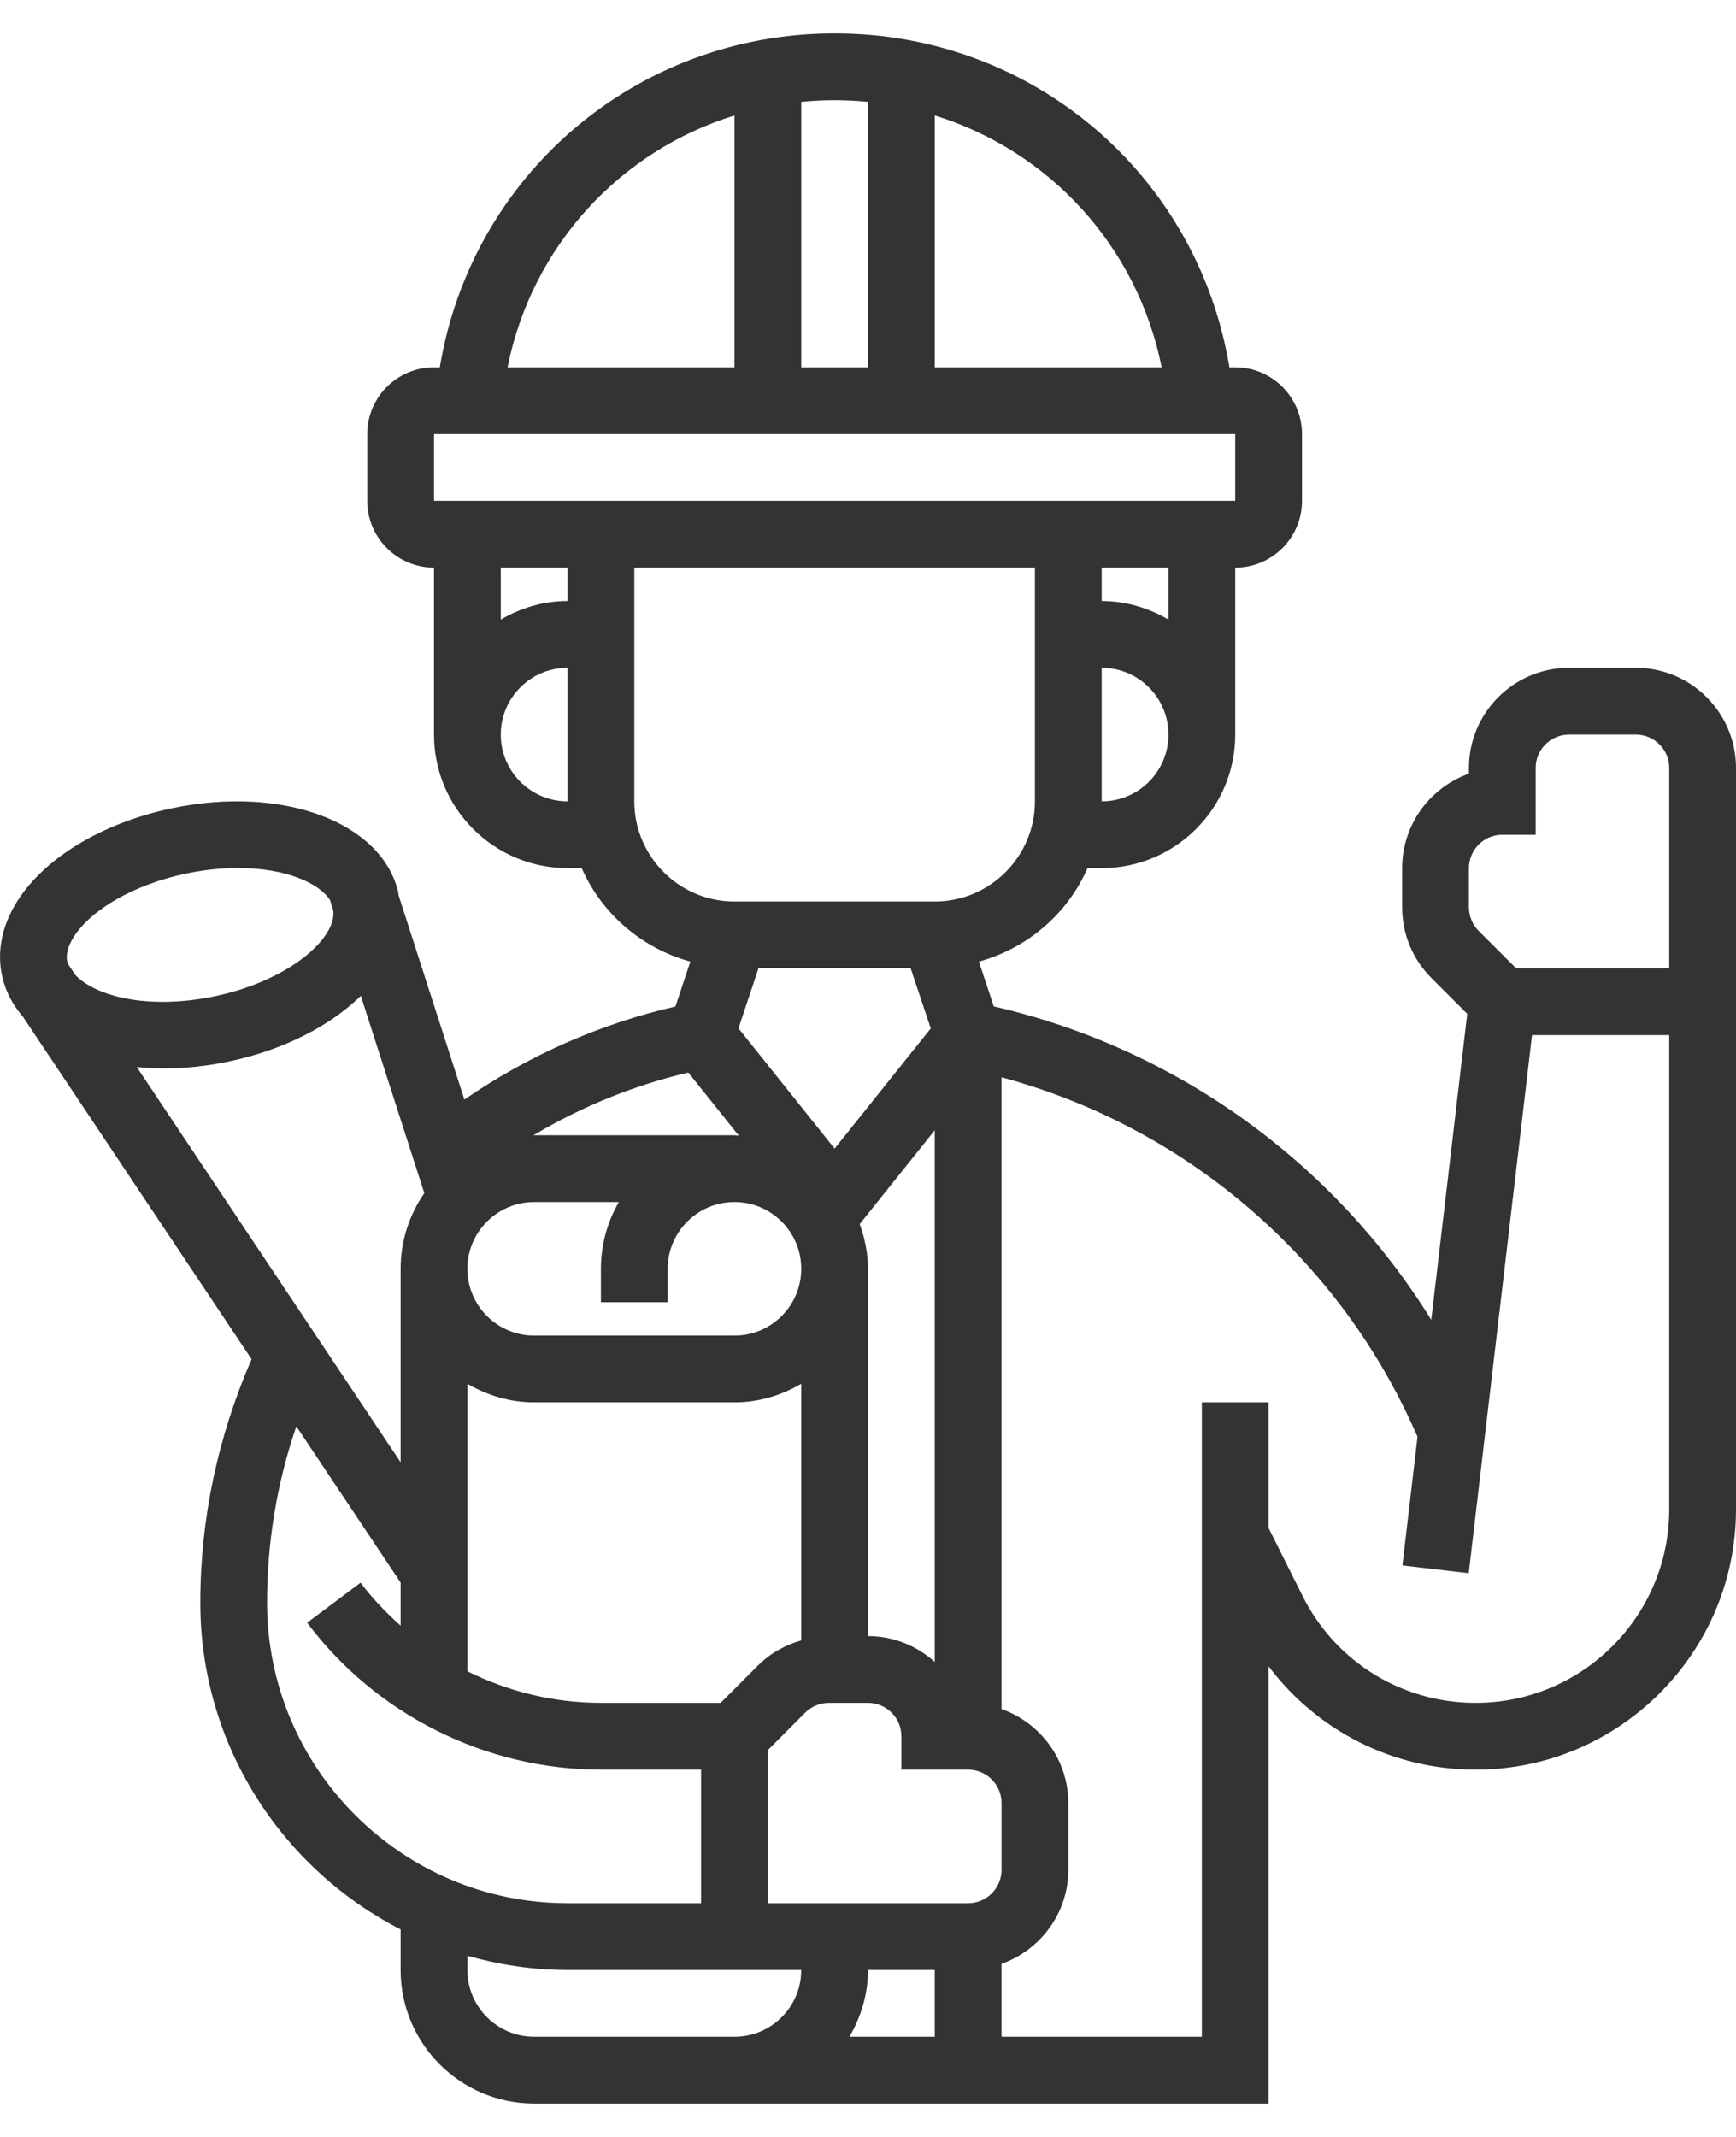 <svg width="26" height="32" viewBox="0 0 26 32" fill="none" xmlns="http://www.w3.org/2000/svg">
<path d="M24.5 10H23.5C22.673 10 22 10.673 22 11.5V11.585C21.418 11.792 21 12.348 21 13V13.585C21 13.986 21.156 14.363 21.439 14.646L21.975 15.182L21.436 19.764C19.974 17.404 17.614 15.697 14.884 15.071L14.661 14.4C15.39 14.198 15.989 13.683 16.288 13H16.5C17.603 13 18.5 12.103 18.5 11V8.5C19.052 8.5 19.5 8.052 19.5 7.5V6.5C19.5 5.949 19.052 5.5 18.5 5.5H18.413C17.935 2.62 15.472 0.5 12.5 0.5C9.529 0.5 7.065 2.62 6.587 5.5H6.5C5.949 5.5 5.5 5.949 5.5 6.5V7.5C5.5 8.052 5.949 8.5 6.5 8.5V11C6.5 12.103 7.397 13 8.5 13H8.712C9.012 13.683 9.611 14.199 10.339 14.4L10.116 15.072C8.985 15.331 7.908 15.809 6.955 16.466L5.97 13.408C5.967 13.392 5.968 13.375 5.964 13.358C5.713 12.305 4.223 11.754 2.563 12.106C1.532 12.325 0.671 12.844 0.259 13.495C0.024 13.867 -0.053 14.262 0.037 14.64C0.088 14.857 0.195 15.052 0.342 15.223L3.768 20.354C3.266 21.509 3 22.732 3 24C3 26.132 4.222 27.98 6 28.893V29.5C6 30.603 6.897 31.5 8 31.5H9.5H11H19V24.953C19.728 25.918 20.859 26.5 22.101 26.5C24.25 26.5 26 24.75 26 22.601V11.5C26 10.673 25.327 10 24.5 10ZM22 13C22 12.725 22.224 12.5 22.5 12.5H23V11.5C23 11.225 23.224 11 23.5 11H24.5C24.776 11 25 11.225 25 11.5V14.5H22.707L22.146 13.94C22.052 13.845 22 13.719 22 13.585V13ZM14 29.5V30.5H12.722C12.894 30.204 13 29.866 13 29.5H14ZM14.5 28.5H11.5V26.207L12.06 25.646C12.154 25.553 12.283 25.5 12.414 25.5H13C13.276 25.5 13.5 25.724 13.5 26V26.5H14.5C14.776 26.5 15 26.724 15 27V28C15 28.276 14.776 28.5 14.5 28.5ZM13.639 14.5L13.94 15.4L12.5 17.2L11.06 15.399L11.36 14.499H13.639V14.5ZM11.065 17.006C11.043 17.006 11.022 17 11 17H8C7.995 17 7.991 17.002 7.986 17.002C8.707 16.573 9.491 16.252 10.309 16.061L11.065 17.006ZM8 18H9.269C9.098 18.294 9 18.636 9 19V19.5H10V19C10 18.448 10.448 18 11 18C11.552 18 12 18.448 12 19C12 19.552 11.552 20 11 20H8C7.449 20 7 19.552 7 19C7 18.448 7.449 18 8 18ZM7 20.722C7.296 20.894 7.634 21 8 21H11C11.366 21 11.704 20.894 12 20.722V24.565C11.759 24.634 11.536 24.757 11.354 24.939L10.793 25.5H9C8.3 25.5 7.616 25.333 7 25.027V20.722ZM14 24.887C13.734 24.648 13.385 24.5 13 24.5V19C13 18.764 12.951 18.541 12.876 18.33L14 16.925V24.887ZM16.5 12V10C17.052 10 17.5 10.448 17.5 11C17.5 11.552 17.052 12 16.5 12ZM17.5 9.278C17.204 9.106 16.866 9 16.5 9V8.5H17.5V9.278ZM17.398 5.5H14V1.729C15.717 2.261 17.035 3.686 17.398 5.5ZM13 1.525V5.5H12V1.525C12.165 1.509 12.331 1.5 12.5 1.5C12.669 1.5 12.835 1.509 13 1.525ZM11 1.729V5.5H7.602C7.965 3.686 9.283 2.261 11 1.729ZM6.5 6.5H18.5V7.5H6.5L6.5 6.5ZM8.5 8.5V9C8.134 9 7.796 9.106 7.5 9.278V8.5H8.5ZM7.5 11C7.5 10.448 7.949 10 8.5 10V12C7.949 12 7.5 11.552 7.5 11ZM9.5 12V8.5H15.5V12C15.5 12.827 14.827 13.5 14 13.5H11C10.173 13.5 9.5 12.827 9.5 12ZM1.104 14.03C1.367 13.615 2.021 13.244 2.771 13.085C3.056 13.024 3.323 12.998 3.566 12.998C4.274 12.998 4.778 13.222 4.942 13.477L4.991 13.63C5.003 13.732 4.976 13.845 4.897 13.97C4.634 14.386 3.98 14.757 3.23 14.916C2.198 15.134 1.418 14.907 1.129 14.601L1.031 14.454C1.025 14.44 1.013 14.425 1.009 14.411C0.983 14.299 1.015 14.171 1.104 14.03ZM2.453 15.999C2.768 15.999 3.099 15.966 3.438 15.893C4.241 15.723 4.939 15.368 5.404 14.912L6.355 17.867C6.132 18.189 6 18.579 6 19V21.897L2.048 15.978C2.18 15.991 2.314 15.999 2.453 15.999ZM4 24C4 23.09 4.148 22.206 4.438 21.359L6 23.698V24.344C5.782 24.149 5.578 23.937 5.4 23.7L4.6 24.3C5.633 25.677 7.278 26.5 9 26.5H10.5V28.5H8.5C6.019 28.5 4 26.481 4 24ZM9.5 30.5H8C7.449 30.5 7 30.052 7 29.5V29.287C7.478 29.422 7.98 29.5 8.5 29.5H12C12 30.052 11.552 30.5 11 30.5H9.5ZM22.101 25.5C20.995 25.5 20.002 24.886 19.508 23.898L19 22.882V21H18V30.5H15V29.408C15.581 29.201 16 28.651 16 28V27C16 26.349 15.581 25.799 15 25.592V16.132C17.712 16.862 19.985 18.776 21.155 21.349L21.23 21.515L21.004 23.442L21.997 23.558L22.945 15.5H25V22.601C25 24.2 23.699 25.5 22.101 25.5Z" fill="#333333"/>
</svg>
